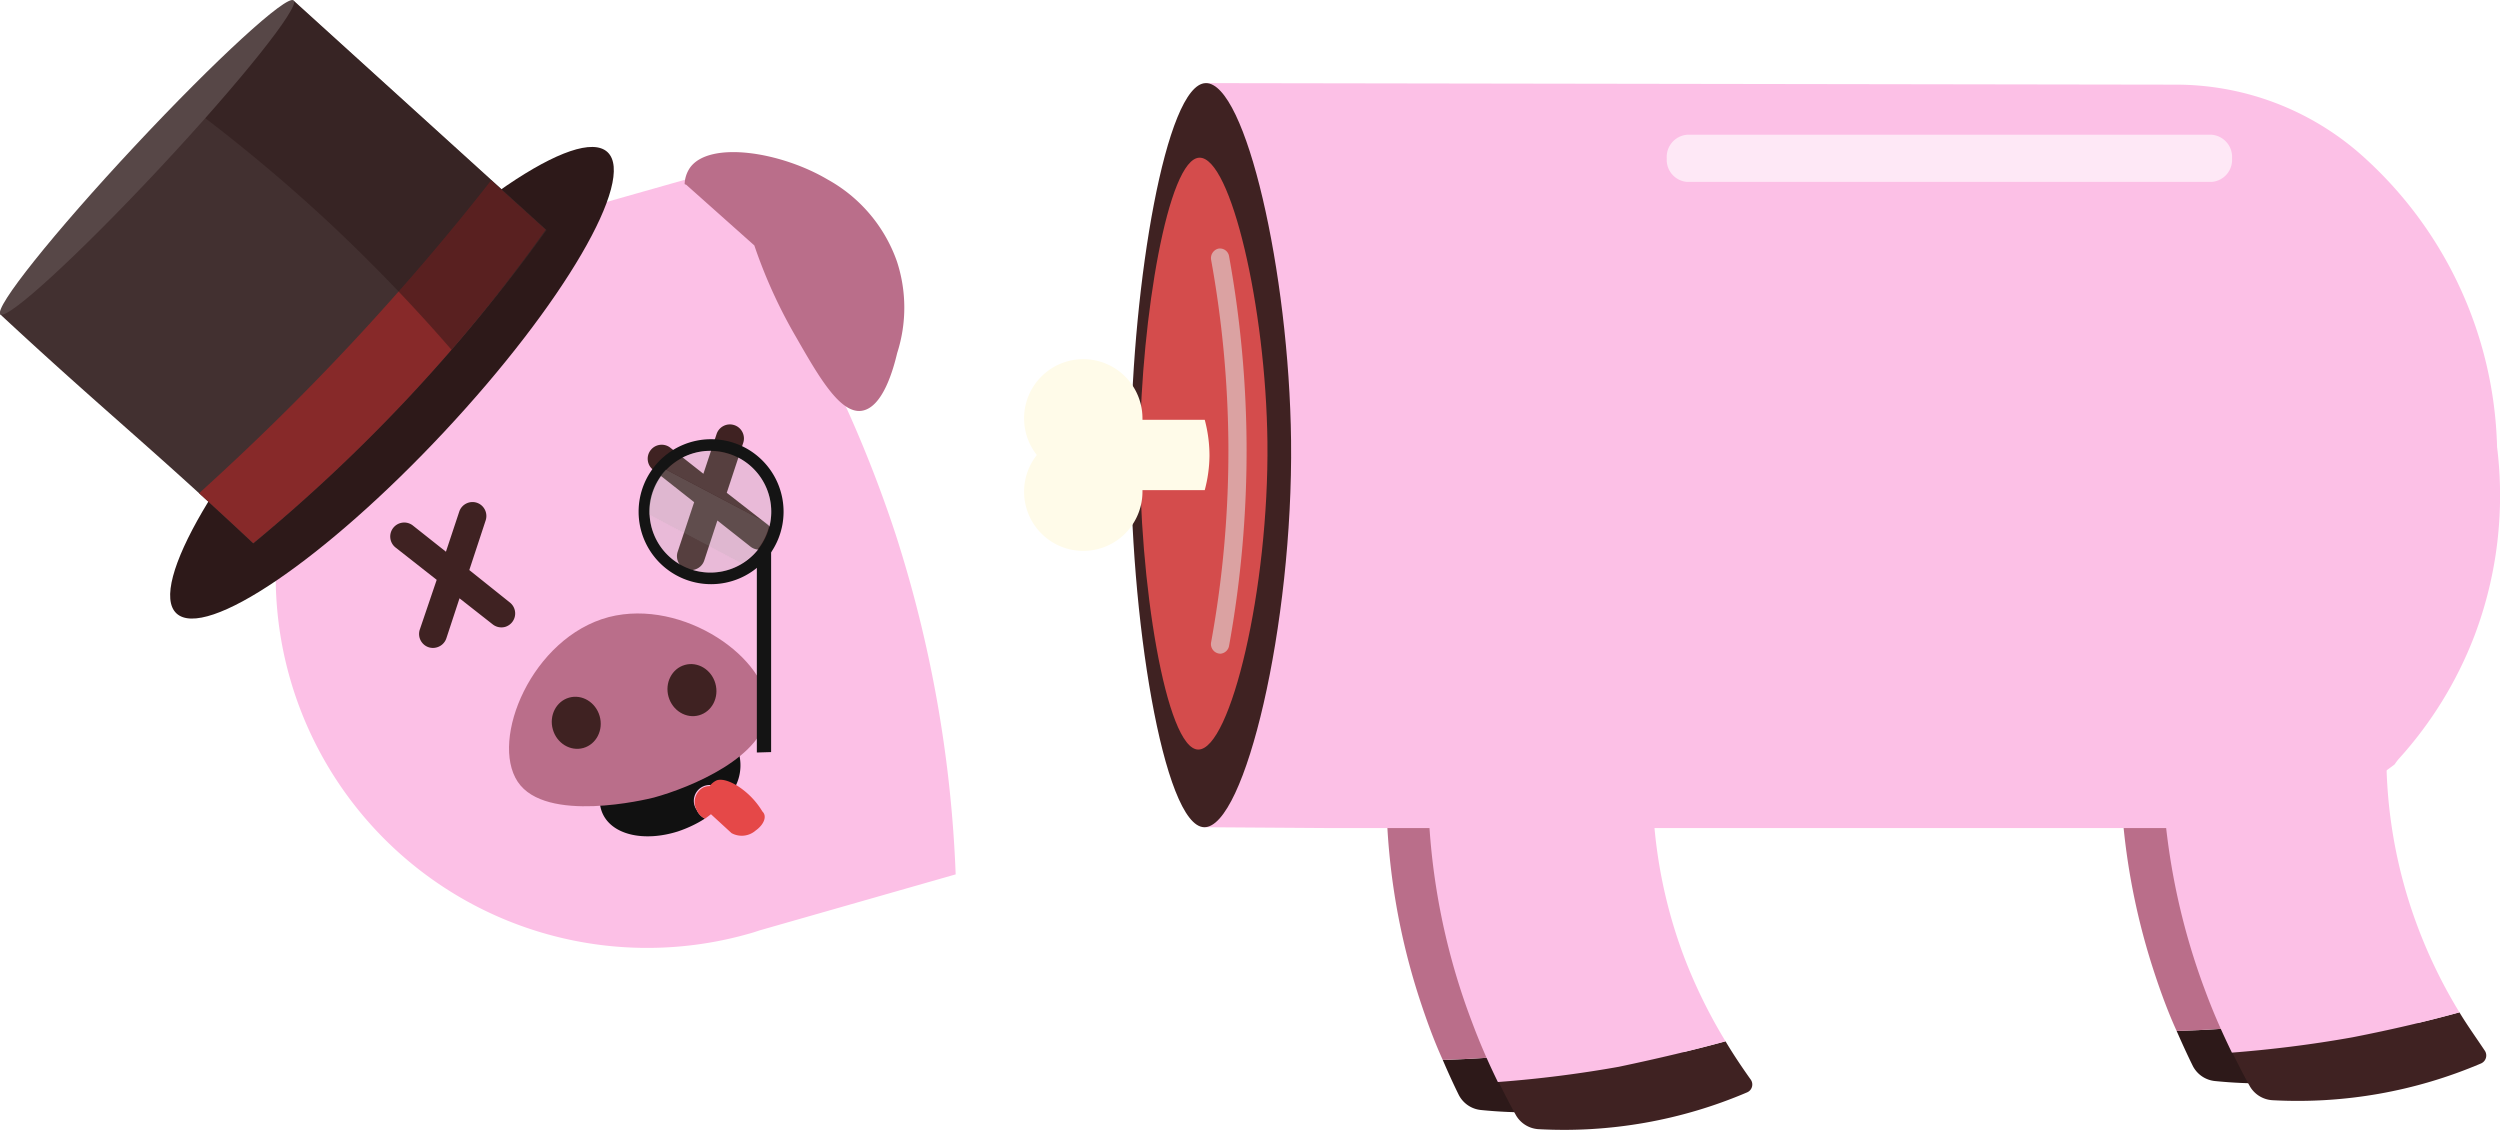 <svg xmlns="http://www.w3.org/2000/svg" viewBox="0 0 178.67 80.74"><defs><style>.cls-1,.cls-13{fill:#2d1919;}.cls-2{fill:#ba6e8a;}.cls-3{fill:#3f2222;}.cls-4{fill:#fcc0e6;}.cls-5{fill:#fee8f6;}.cls-6{fill:#d44c4c;}.cls-7{fill:#dba2a2;}.cls-8{fill:#fffbe9;}.cls-9{fill:#111;}.cls-10{fill:#e54848;}.cls-11{fill:#423030;}.cls-12{fill:#872929;}.cls-13{opacity:0.5;}.cls-14{fill:#574747;}.cls-15{fill:#141414;}.cls-16{opacity:0.33;}.cls-17,.cls-18{fill:#a3a3a3;}.cls-17{opacity:0.68;}</style></defs><g id="Layer_2" data-name="Layer 2"><g id="Layer_11" data-name="Layer 11"><path class="cls-1" d="M171.93,71.62c-2.36.53-4.92,1-7.68,1.37a85.37,85.37,0,0,1-8.69.69c.37.84.75,1.68,1.16,2.51a2,2,0,0,0,1.58,1.07,33.24,33.24,0,0,0,7.5-.09,33.8,33.8,0,0,0,6.52-1.49,1.45,1.45,0,0,0,.74-2.13C172.67,72.93,172.29,72.29,171.93,71.62Z"/><path class="cls-2" d="M171.93,71.62a37.09,37.09,0,0,1-2.66-6.18,35.08,35.08,0,0,1-1.45-15.32l-15.91-1.86a48.49,48.49,0,0,0,2,21.08c.48,1.47,1,2.91,1.65,4.34a85.37,85.37,0,0,0,8.69-.69C167,72.63,169.57,72.15,171.93,71.62Z"/><path class="cls-1" d="M119.48,73.68c-2.36.54-4.92,1-7.68,1.38-3.1.4-6,.61-8.69.69.36.84.74,1.68,1.15,2.51a2,2,0,0,0,1.58,1.07,33.33,33.33,0,0,0,7.51-.09,33,33,0,0,0,6.51-1.5,1.43,1.43,0,0,0,.74-2.12C120.22,75,119.84,74.36,119.48,73.68Z"/><path class="cls-2" d="M119.48,73.68a35.84,35.84,0,0,1-2.67-6.17,35.23,35.23,0,0,1-1.45-15.32l-15.9-1.86a48.34,48.34,0,0,0,2,21.08c.48,1.46,1,2.91,1.65,4.34,2.68-.08,5.59-.29,8.69-.69C114.56,74.69,117.12,74.22,119.48,73.68Z"/><path class="cls-3" d="M175.77,72.35c-2.33.64-4.87,1.24-7.61,1.73-3.07.55-6,.89-8.64,1.1.4.82.82,1.64,1.27,2.45a2,2,0,0,0,1.62,1A33.38,33.38,0,0,0,177.32,76a.62.62,0,0,0,.25-.93C177,74.21,176.35,73.31,175.77,72.35Z"/><path class="cls-4" d="M175.77,72.35a36.16,36.16,0,0,1-2.94-6,35,35,0,0,1-2.17-15.23l-16-1.11a48.34,48.34,0,0,0,3,20.95c.54,1.45,1.17,2.87,1.85,4.27,2.68-.21,5.57-.55,8.64-1.1C170.9,73.59,173.44,73,175.77,72.35Z"/><path class="cls-3" d="M123.32,74.42c-2.34.64-4.87,1.24-7.61,1.73a85.17,85.17,0,0,1-8.65,1.09c.41.83.83,1.65,1.28,2.46a2,2,0,0,0,1.62,1,33.31,33.31,0,0,0,14.9-2.63.61.61,0,0,0,.25-.93C124.5,76.28,123.89,75.38,123.32,74.42Z"/><path class="cls-4" d="M123.32,74.42a37,37,0,0,1-2.95-6,35.17,35.17,0,0,1-2.16-15.23l-16-1.12a48.07,48.07,0,0,0,3,21c.54,1.45,1.16,2.87,1.84,4.26a85.17,85.17,0,0,0,8.65-1.09C118.45,75.66,121,75.06,123.32,74.42Z"/><path class="cls-4" d="M176.85,45.42a28.3,28.3,0,0,0,1.61-13.48A28.87,28.87,0,0,0,168.68,11a20,20,0,0,0-13.22-4.95L86.17,5.94h0q-.06,26.58-.11,53.18l8.88.06h63.2a19.91,19.91,0,0,0,8.57-1.85l0,0a24.66,24.66,0,0,0,4.43-2.7,3.79,3.79,0,0,1,.3-.4A28,28,0,0,0,176.85,45.42Z"/><path class="cls-5" d="M158.07,13h-37.5a1.58,1.58,0,0,1-1.45-1.68,1.59,1.59,0,0,1,1.45-1.69h37.5a1.59,1.59,0,0,1,1.45,1.69A1.58,1.58,0,0,1,158.07,13Z"/><path class="cls-3" d="M92.27,31.49c.15,13.19-3.31,27.69-6.21,27.63s-5.37-15.2-5.24-27.44C80.94,20.36,83.31,6,86.17,5.94S92.13,19.46,92.27,31.49Z"/><path class="cls-6" d="M90.58,31.57c.12,10.5-2.64,22-4.94,22s-4.27-12.08-4.17-21.83c.1-9,2-20.42,4.25-20.47S90.47,22,90.58,31.57Z"/><path class="cls-7" d="M87.2,46.72a.68.68,0,0,0,.64-.57,78.46,78.46,0,0,0,1.25-14.44,78.12,78.12,0,0,0-1.25-13.39.66.66,0,0,0-.77-.55.7.7,0,0,0-.51.82,77.1,77.1,0,0,1,1.23,13.13,76.3,76.3,0,0,1-1.23,14.16.69.69,0,0,0,.51.82Z"/><path class="cls-8" d="M86.1,30H81.65s0-.07,0-.1a4.23,4.23,0,1,0-7.55,2.62,4.23,4.23,0,1,0,7.55,2.61s0-.06,0-.1H86.1a9.91,9.91,0,0,0,.34-2.44A10,10,0,0,0,86.1,30Z"/><path class="cls-2" d="M28.8,23.59A15.34,15.34,0,0,0,25,22.38c-1.71-.29-3.38-.55-5,.33a5.17,5.17,0,0,0-.87.59,9,9,0,0,0-2.86,4.4,15.6,15.6,0,0,0-1,7.38A13.53,13.53,0,0,0,17,40.39,1.4,1.4,0,0,0,19.51,40v0a14.06,14.06,0,0,1,.89-2.25"/><path class="cls-4" d="M64,38.16A91,91,0,0,0,50.63,12.37L39.84,15.43v0l-.82.22A26.54,26.54,0,1,0,53.49,66.74c.27-.07.54-.16.81-.25v0l14-4A90.47,90.47,0,0,0,64,38.16Z"/><path class="cls-9" d="M52.75,53.65c-.81-1.74-3.63-2.13-6.3-.88s-4.18,3.66-3.37,5.4c.72,1.53,3,2,5.37,1.25a9,9,0,0,0,.93-.37,7.87,7.87,0,0,0,1-.55,1.23,1.23,0,0,1-.59-.62,1.13,1.13,0,1,1,2-1,1.09,1.09,0,0,1,.09.23A3.32,3.32,0,0,0,52.75,53.65Z"/><path class="cls-10" d="M54.49,58h0a5.58,5.58,0,0,0-1.89-1.9c-.88-.5-1.29-.37-1.4-.32a1.27,1.27,0,0,0-.48.4,1.12,1.12,0,0,0-.44.09,1.19,1.19,0,0,0-.49,1.62,1.23,1.23,0,0,0,.59.62c.15-.1.29-.21.43-.32l0,0h0l1.47,1.35a0,0,0,0,0,0,0A1.51,1.51,0,0,0,54,59.36C54.62,58.92,54.83,58.32,54.49,58Z"/><g id="Nose"><path class="cls-2" d="M54.87,50.73c.11-3.61-6-8-11.36-6.63C38,45.56,35,52.86,37,55.87s9.22,1.26,9.73,1.13C49.3,56.3,54.76,54.08,54.87,50.73Z"/><ellipse class="cls-3" cx="41.18" cy="51.66" rx="1.74" ry="1.87" transform="translate(-12.52 13.18) rotate(-15.82)"/><ellipse class="cls-3" cx="49.45" cy="49.32" rx="1.74" ry="1.87" transform="translate(-11.57 15.35) rotate(-15.82)"/></g><path class="cls-2" d="M64.1,18.68a10.76,10.76,0,0,0-4.95-5.85c-3.38-2-8.46-2.78-9.84-.84a2.18,2.18,0,0,0-.38,1.17l.12.05,4.86,4.33a35.94,35.94,0,0,0,3,6.58c1.61,2.81,3.13,5.45,4.66,5.24s2.28-3,2.55-4.13A10.6,10.6,0,0,0,64.1,18.68Z"/><path class="cls-3" d="M33.54,40.74l1.17-3.55a1,1,0,0,0-.63-1.26,1,1,0,0,0-1.26.64l-.95,2.86-2.36-1.87a1,1,0,0,0-1.24,1.57l2.94,2.31L30,45a1,1,0,0,0,.64,1.26,1,1,0,0,0,.6,0,1,1,0,0,0,.66-.64l.94-2.86,2.37,1.86a1,1,0,0,0,.9.18,1,1,0,0,0,.33-1.74Z"/><path class="cls-3" d="M51.94,35.22l1.17-3.55A1,1,0,0,0,51.22,31l-.95,2.86L47.91,32a1,1,0,0,0-1.24,1.57l2.94,2.32-1.18,3.55a1,1,0,0,0,.64,1.26,1,1,0,0,0,.6,0,1,1,0,0,0,.66-.64l.94-2.86,2.37,1.87a1,1,0,0,0,.9.17,1,1,0,0,0,.33-1.74Z"/><ellipse class="cls-1" cx="28.01" cy="27.36" rx="22.56" ry="5.12" transform="translate(-11.1 29.14) rotate(-46.94)"/><path class="cls-11" d="M39.05,16.44A120.26,120.26,0,0,1,29.1,28.51a120.8,120.8,0,0,1-11,10.33C10.84,32,7.31,29.25,0,22.45,2,18.82,6,15.36,10.42,10.69,14.51,6.38,17.65,2.17,21,.06Z"/><path class="cls-12" d="M25.16,24.5c-3.73,4-7.41,7.56-10.93,10.75,1.19,1.08,2.46,2.25,3.87,3.57a117.8,117.8,0,0,0,11-10.31A116.46,116.46,0,0,0,39,16.42l-3.9-3.53C32.19,16.61,28.88,20.51,25.16,24.5Z"/><path class="cls-13" d="M21,.07c-2.48,1.57-4.86,4.32-7.61,7.41a119.94,119.94,0,0,1,10.05,8.36A119.8,119.8,0,0,1,32.27,25c2.58-3,4.84-5.85,6.79-8.56Z"/><ellipse class="cls-14" cx="10.51" cy="11.24" rx="15.35" ry="1.19" transform="translate(-4.88 11.25) rotate(-46.94)"/><path class="cls-15" d="M50.77,31.39A5.18,5.18,0,1,0,56,36.57,5.18,5.18,0,0,0,50.77,31.39Zm0,9.53a4.35,4.35,0,1,1,4.35-4.35A4.35,4.35,0,0,1,50.77,40.92Z"/><g class="cls-16"><path class="cls-17" d="M50.77,40.92a4.32,4.32,0,0,0,2.28-.64l-6.62-3.49A4.34,4.34,0,0,0,50.77,40.92Z"/><path class="cls-18" d="M55,37.46l-7.4-3.9a4.33,4.33,0,0,0-1.21,3,1.62,1.62,0,0,0,0,.22l6.62,3.49A4.36,4.36,0,0,0,55,37.46Z"/><path class="cls-17" d="M55.12,36.57a4.35,4.35,0,0,0-7.49-3l7.4,3.9A4.26,4.26,0,0,0,55.12,36.57Z"/></g><polygon class="cls-15" points="55.11 53.75 54.09 53.78 54.09 40.08 55.11 39.35 55.11 53.75"/></g></g></svg>
